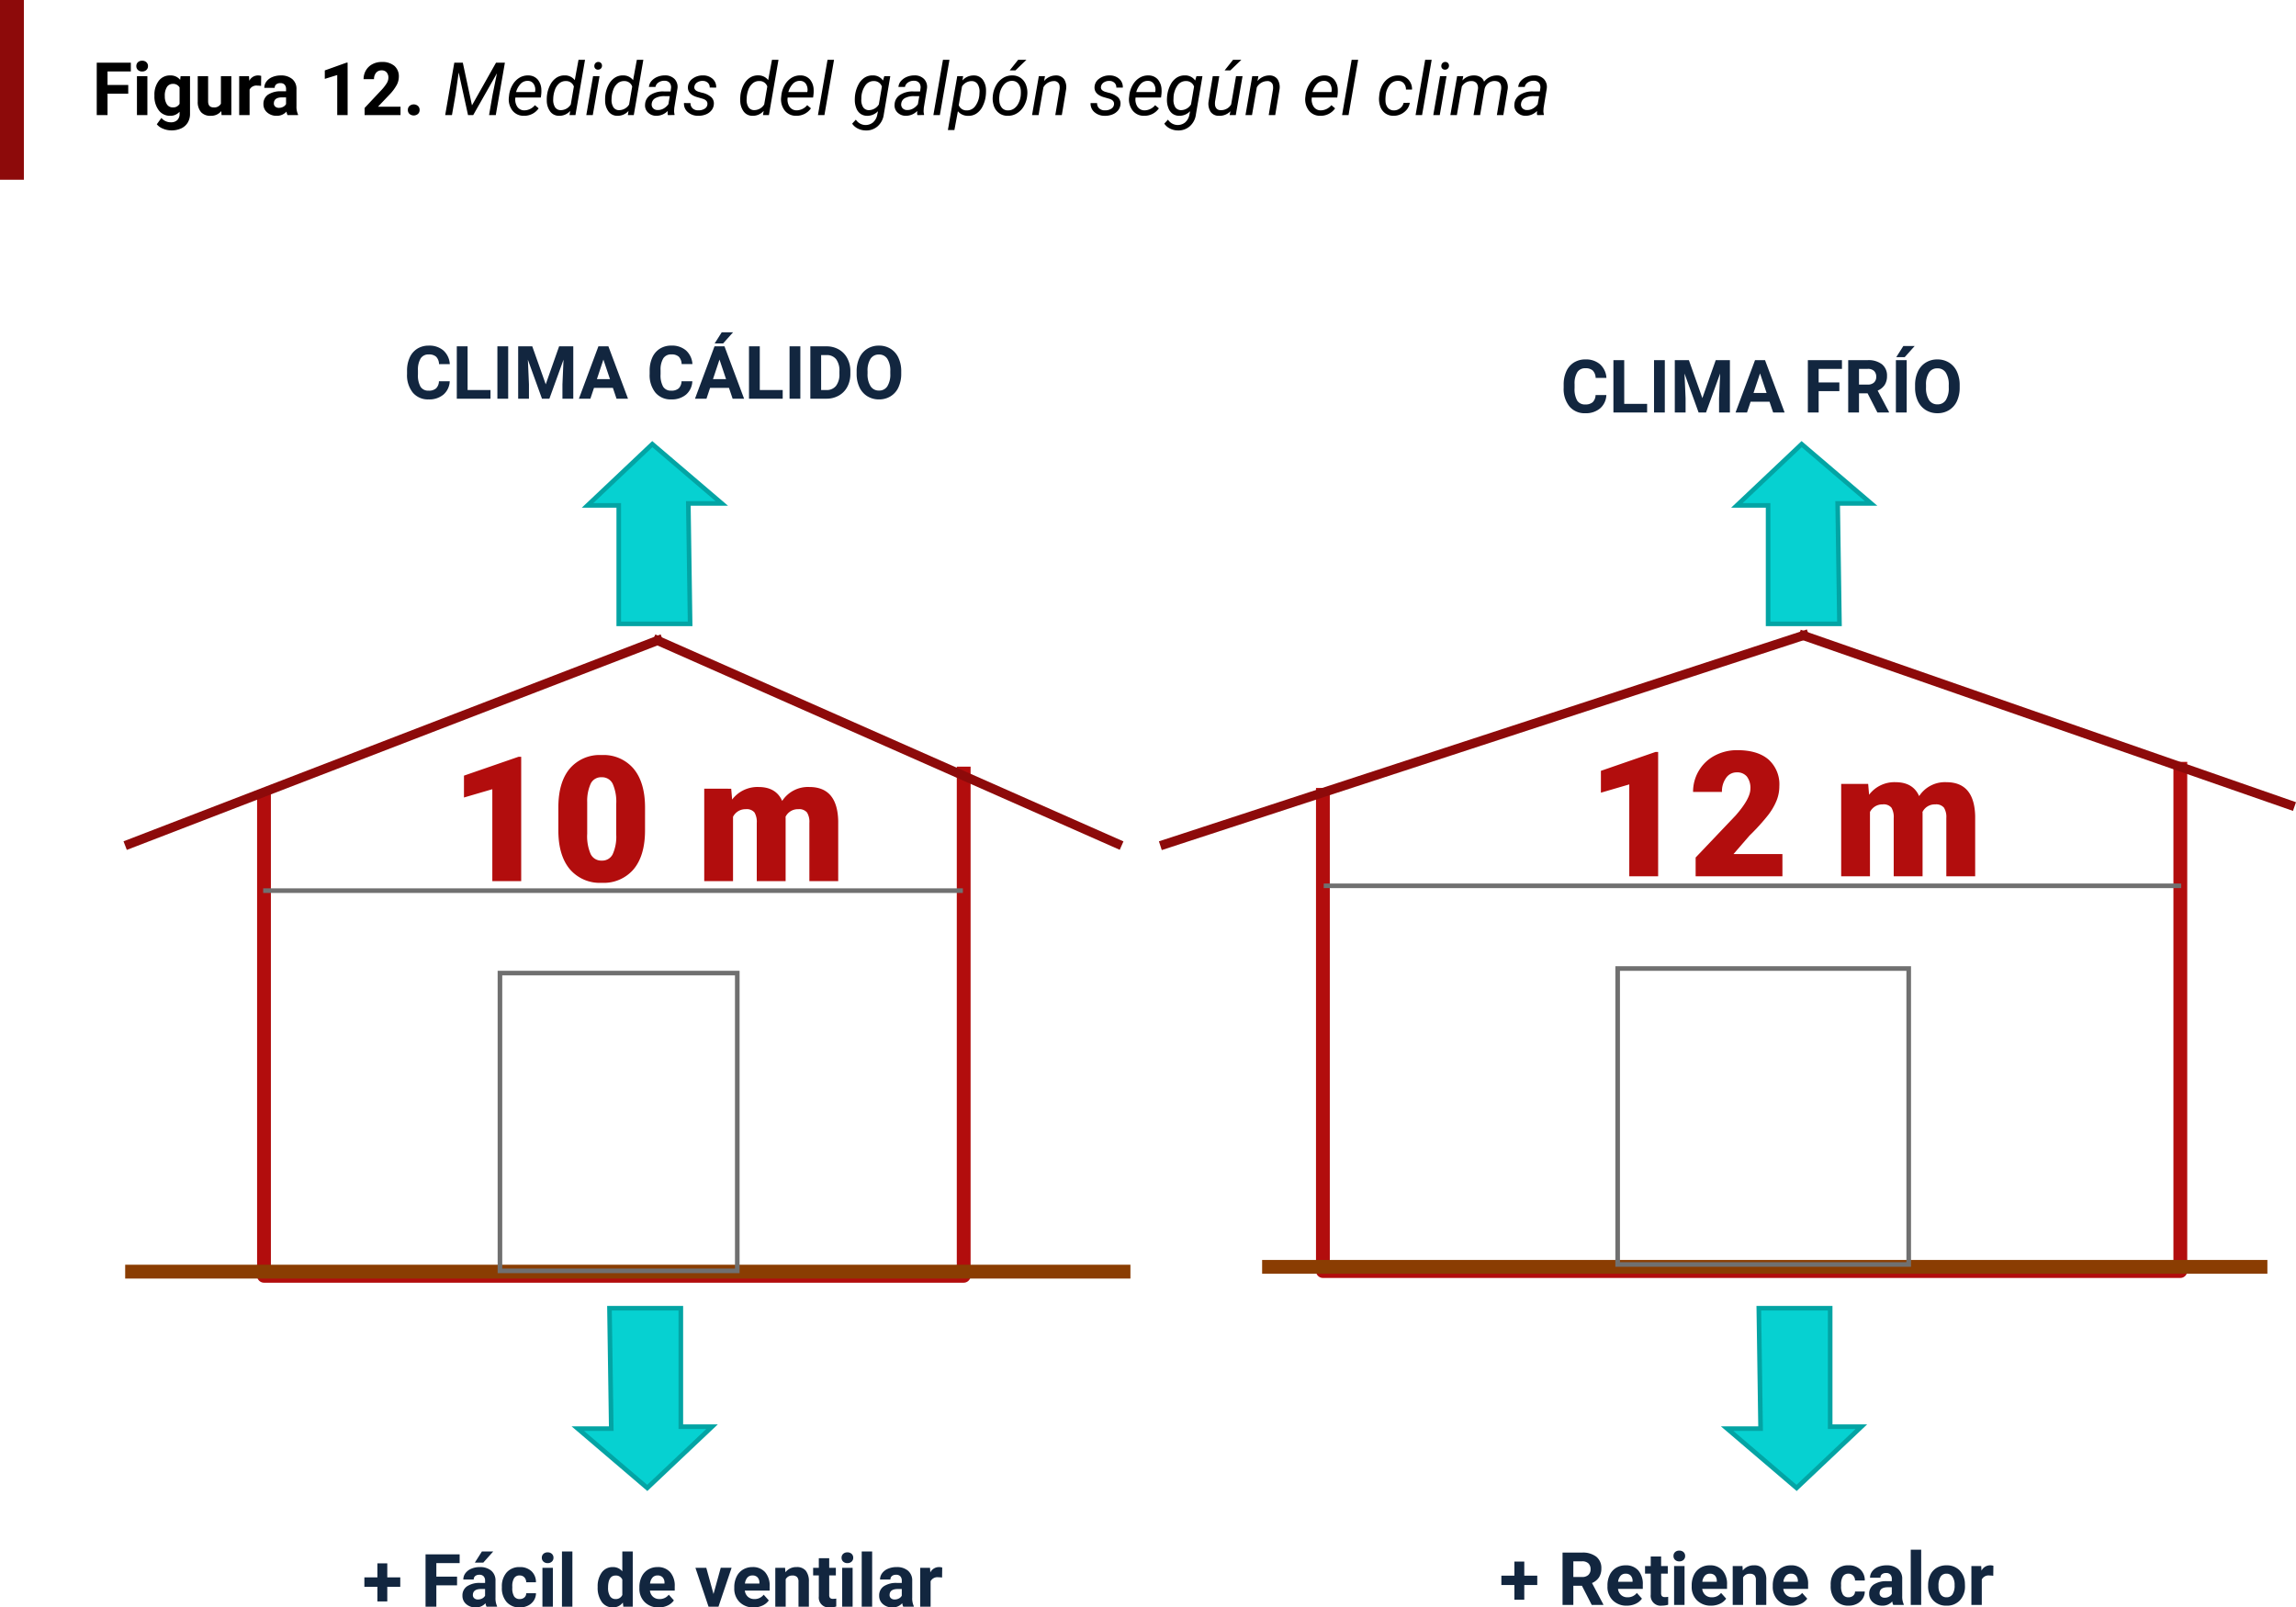 <svg xmlns="http://www.w3.org/2000/svg" width="498.772" height="349.232" viewBox="0 0 498.772 349.232">
  <g id="Grupo_1020702" data-name="Grupo 1020702" transform="translate(-839 -3553)">
    <path id="Trazado_706605" data-name="Trazado 706605" d="M40.693,210.354V315.316h152V204.7" transform="translate(855.656 3514.866)" fill="none" stroke="#b20d0d" stroke-linejoin="round" stroke-width="3"/>
    <path id="Trazado_706635" data-name="Trazado 706635" d="M40.693,210.354V315.316H226.957V204.7" transform="translate(1085.688 3513.832)" fill="none" stroke="#b20d0d" stroke-linejoin="round" stroke-width="3"/>
    <line id="Línea_662" data-name="Línea 662" x2="218.378" transform="translate(866.192 3829.281)" fill="none" stroke="#8a3d02" stroke-linejoin="round" stroke-width="3"/>
    <line id="Línea_671" data-name="Línea 671" x2="218.378" transform="translate(1113.178 3828.234)" fill="none" stroke="#8a3d02" stroke-linejoin="round" stroke-width="3"/>
    <path id="Trazado_721476" data-name="Trazado 721476" d="M15.512,0H9.24V-19.965l-6.16,1.8v-4.75l11.856-4.1h.575Zm26.9-11.04q0,5.474-2.458,8.442A8.5,8.5,0,0,1,33.027.371a8.541,8.541,0,0,1-6.977-2.987Q23.583-5.6,23.583-11.04v-4.936q0-5.474,2.458-8.442a8.517,8.517,0,0,1,6.949-2.969A8.52,8.52,0,0,1,39.948-24.4q2.468,2.987,2.468,8.442Zm-6.253-5.733a9.635,9.635,0,0,0-.761-4.351,2.543,2.543,0,0,0-2.412-1.438,2.483,2.483,0,0,0-2.347,1.336,9.077,9.077,0,0,0-.789,4.045v6.9a9.708,9.708,0,0,0,.761,4.425,2.553,2.553,0,0,0,2.412,1.4,2.518,2.518,0,0,0,2.356-1.364,9.268,9.268,0,0,0,.779-4.277Zm24.975-3.3.2,2.356a6.9,6.9,0,0,1,5.733-2.728q3.8,0,5.14,3.024a6.681,6.681,0,0,1,5.9-3.024q6.1,0,6.271,7.385V0H78.115V-12.673a3.827,3.827,0,0,0-.52-2.245,2.212,2.212,0,0,0-1.893-.705,2.963,2.963,0,0,0-2.765,1.651l.019.26V0H66.686V-12.636a4.023,4.023,0,0,0-.5-2.282,2.205,2.205,0,0,0-1.911-.705,3,3,0,0,0-2.746,1.651V0H55.274V-20.076Z" transform="translate(936.71 3744.431)" fill="#b20d0d"/>
    <path id="Trazado_721477" data-name="Trazado 721477" d="M15.512,0H9.24V-19.965l-6.16,1.8v-4.75l11.856-4.1h.575Zm27,0H23.657V-4.082l8.684-9.129q3.21-3.655,3.21-5.808a4.04,4.04,0,0,0-.761-2.653,2.716,2.716,0,0,0-2.208-.909,2.75,2.75,0,0,0-2.319,1.215,5,5,0,0,0-.891,3.034H23.1a8.872,8.872,0,0,1,1.243-4.592,8.718,8.718,0,0,1,3.451-3.293,10.252,10.252,0,0,1,4.936-1.187q4.379,0,6.745,2.022a7.22,7.22,0,0,1,2.366,5.808,8.433,8.433,0,0,1-.594,3.108A13.629,13.629,0,0,1,39.4-13.294a46.505,46.505,0,0,1-4.036,4.444L31.877-4.824H42.509ZM61.138-20.076l.2,2.356a6.9,6.9,0,0,1,5.733-2.728q3.8,0,5.14,3.024a6.681,6.681,0,0,1,5.9-3.024q6.1,0,6.271,7.385V0H78.115V-12.673a3.827,3.827,0,0,0-.52-2.245,2.212,2.212,0,0,0-1.893-.705,2.963,2.963,0,0,0-2.765,1.651l.019.26V0H66.686V-12.636a4.023,4.023,0,0,0-.5-2.282,2.205,2.205,0,0,0-1.911-.705,3,3,0,0,0-2.746,1.651V0H55.274V-20.076Z" transform="translate(1183.695 3743.387)" fill="#b20d0d"/>
    <path id="Trazado_721471" data-name="Trazado 721471" d="M9.945-3.789A4.025,4.025,0,0,1,8.59-.9,4.76,4.76,0,0,1,5.367.156,4.28,4.28,0,0,1,1.926-1.316,6.038,6.038,0,0,1,.672-5.359v-.7A6.819,6.819,0,0,1,1.25-8.945,4.332,4.332,0,0,1,2.9-10.863a4.629,4.629,0,0,1,2.5-.668A4.637,4.637,0,0,1,8.57-10.477,4.326,4.326,0,0,1,9.961-7.516H7.617A2.376,2.376,0,0,0,7-9.113a2.271,2.271,0,0,0-1.605-.5,1.991,1.991,0,0,0-1.754.84,4.707,4.707,0,0,0-.6,2.605V-5.3a5.038,5.038,0,0,0,.559,2.7,1.954,1.954,0,0,0,1.762.852,2.314,2.314,0,0,0,1.621-.5A2.241,2.241,0,0,0,7.6-3.789Zm3.883,1.906H18.8V0h-7.32V-11.375h2.344ZM22.641,0H20.3V-11.375h2.344Zm5.234-11.375L30.8-3.125l2.906-8.25h3.078V0H34.43V-3.109l.234-5.367L31.594,0H29.984L26.922-8.469l.234,5.359V0H24.813V-11.375ZM45.391-2.344H41.281L40.5,0H38.008l4.234-11.375h2.172L48.672,0H46.18Zm-3.477-1.9h2.844L43.328-8.5Zm20.734.453A4.025,4.025,0,0,1,61.293-.9,4.76,4.76,0,0,1,58.07.156a4.28,4.28,0,0,1-3.441-1.473,6.038,6.038,0,0,1-1.254-4.043v-.7a6.819,6.819,0,0,1,.578-2.891,4.332,4.332,0,0,1,1.652-1.918,4.629,4.629,0,0,1,2.5-.668,4.637,4.637,0,0,1,3.172,1.055,4.326,4.326,0,0,1,1.391,2.961H60.32a2.376,2.376,0,0,0-.613-1.6,2.271,2.271,0,0,0-1.605-.5,1.991,1.991,0,0,0-1.754.84,4.707,4.707,0,0,0-.6,2.605V-5.3a5.038,5.038,0,0,0,.559,2.7,1.954,1.954,0,0,0,1.762.852,2.314,2.314,0,0,0,1.621-.5A2.241,2.241,0,0,0,60.3-3.789Zm7.961,1.445H66.5L65.719,0H63.227l4.234-11.375h2.172L73.891,0H71.4Zm-3.477-1.9h2.844L68.547-8.5Zm1.9-10.18h2.461L69.328-12H67.492ZM77.3-1.883h4.977V0h-7.32V-11.375H77.3ZM86.109,0H83.766V-11.375h2.344Zm2.172,0V-11.375h3.5a5.315,5.315,0,0,1,2.684.676,4.712,4.712,0,0,1,1.848,1.922,5.928,5.928,0,0,1,.664,2.832v.523a5.945,5.945,0,0,1-.652,2.82,4.672,4.672,0,0,1-1.84,1.914A5.355,5.355,0,0,1,91.8,0Zm2.344-9.477v7.594h1.133a2.545,2.545,0,0,0,2.1-.9,4.06,4.06,0,0,0,.742-2.57v-.6a4.124,4.124,0,0,0-.719-2.629,2.537,2.537,0,0,0-2.1-.895Zm17.4,4.047a6.867,6.867,0,0,1-.594,2.945,4.472,4.472,0,0,1-1.7,1.953A4.7,4.7,0,0,1,103.2.156a4.732,4.732,0,0,1-2.523-.68,4.515,4.515,0,0,1-1.719-1.941,6.67,6.67,0,0,1-.617-2.9V-5.93a6.831,6.831,0,0,1,.605-2.957,4.508,4.508,0,0,1,1.711-1.961,4.706,4.706,0,0,1,2.527-.684,4.706,4.706,0,0,1,2.527.684,4.508,4.508,0,0,1,1.711,1.961,6.811,6.811,0,0,1,.605,2.949Zm-2.375-.516a4.787,4.787,0,0,0-.641-2.719,2.088,2.088,0,0,0-1.828-.93,2.088,2.088,0,0,0-1.82.918,4.732,4.732,0,0,0-.648,2.691v.555a4.847,4.847,0,0,0,.641,2.7,2.082,2.082,0,0,0,1.844.961,2.064,2.064,0,0,0,1.813-.926,4.819,4.819,0,0,0,.641-2.7Z" transform="translate(926.752 3639.621)" fill="#12263f"/>
    <path id="Trazado_721473" data-name="Trazado 721473" d="M9.945-3.789A4.025,4.025,0,0,1,8.59-.9,4.76,4.76,0,0,1,5.367.156,4.28,4.28,0,0,1,1.926-1.316,6.038,6.038,0,0,1,.672-5.359v-.7A6.819,6.819,0,0,1,1.25-8.945,4.332,4.332,0,0,1,2.9-10.863a4.629,4.629,0,0,1,2.5-.668A4.637,4.637,0,0,1,8.57-10.477,4.326,4.326,0,0,1,9.961-7.516H7.617A2.376,2.376,0,0,0,7-9.113a2.271,2.271,0,0,0-1.605-.5,1.991,1.991,0,0,0-1.754.84,4.707,4.707,0,0,0-.6,2.605V-5.3a5.038,5.038,0,0,0,.559,2.7,1.954,1.954,0,0,0,1.762.852,2.314,2.314,0,0,0,1.621-.5A2.241,2.241,0,0,0,7.6-3.789Zm3.883,1.906H18.8V0h-7.32V-11.375h2.344ZM22.641,0H20.3V-11.375h2.344Zm5.234-11.375L30.8-3.125l2.906-8.25h3.078V0H34.43V-3.109l.234-5.367L31.594,0H29.984L26.922-8.469l.234,5.359V0H24.813V-11.375ZM45.391-2.344H41.281L40.5,0H38.008l4.234-11.375h2.172L48.672,0H46.18Zm-3.477-1.9h2.844L43.328-8.5Zm18.648-.406h-4.5V0H53.719V-11.375h7.406v1.9H56.063v2.938h4.5Zm6.133.484H64.828V0H62.484V-11.375h4.227a4.778,4.778,0,0,1,3.109.9,3.1,3.1,0,0,1,1.094,2.539A3.5,3.5,0,0,1,70.41-6a3.437,3.437,0,0,1-1.527,1.238L71.344-.109V0H68.828Zm-1.867-1.9h1.891a1.936,1.936,0,0,0,1.367-.449A1.606,1.606,0,0,0,68.57-7.75a1.719,1.719,0,0,0-.457-1.266,1.9,1.9,0,0,0-1.4-.461H64.828ZM75.188,0H72.844V-11.375h2.344Zm-.727-14.445h2.461l-2.164,2.422H72.922ZM86.7-5.43a6.867,6.867,0,0,1-.594,2.945,4.472,4.472,0,0,1-1.7,1.953,4.7,4.7,0,0,1-2.535.688,4.732,4.732,0,0,1-2.523-.68,4.515,4.515,0,0,1-1.719-1.941,6.67,6.67,0,0,1-.617-2.9V-5.93a6.831,6.831,0,0,1,.605-2.957,4.508,4.508,0,0,1,1.711-1.961,4.706,4.706,0,0,1,2.527-.684,4.706,4.706,0,0,1,2.527.684A4.508,4.508,0,0,1,86.1-8.887,6.811,6.811,0,0,1,86.7-5.937Zm-2.375-.516a4.787,4.787,0,0,0-.641-2.719,2.088,2.088,0,0,0-1.828-.93,2.088,2.088,0,0,0-1.82.918,4.732,4.732,0,0,0-.648,2.691v.555a4.847,4.847,0,0,0,.641,2.7,2.082,2.082,0,0,0,1.844.961,2.064,2.064,0,0,0,1.813-.926,4.819,4.819,0,0,0,.641-2.7Z" transform="translate(1178.012 3642.621)" fill="#12263f"/>
    <path id="Trazado_721474" data-name="Trazado 721474" d="M5.422-6.367h2.82v2.039H5.422v3.188H3.273V-4.328H.445V-6.367H3.273V-9.422H5.422ZM20.578-4.648h-4.5V0H13.734V-11.375h7.406v1.9H16.078v2.938h4.5ZM26.984,0a2.507,2.507,0,0,1-.227-.758,2.732,2.732,0,0,1-2.133.914,3,3,0,0,1-2.059-.719,2.312,2.312,0,0,1-.816-1.812,2.389,2.389,0,0,1,1-2.062,4.915,4.915,0,0,1,2.879-.727h1.039v-.484a1.393,1.393,0,0,0-.3-.937,1.183,1.183,0,0,0-.949-.352,1.345,1.345,0,0,0-.895.273.929.929,0,0,0-.324.75H21.938a2.268,2.268,0,0,1,.453-1.359,3,3,0,0,1,1.281-.98,4.669,4.669,0,0,1,1.859-.355,3.689,3.689,0,0,1,2.48.785,2.747,2.747,0,0,1,.918,2.207v3.664a4.041,4.041,0,0,0,.336,1.82V0ZM25.117-1.57a1.945,1.945,0,0,0,.922-.223,1.462,1.462,0,0,0,.625-.6V-3.844H25.82q-1.7,0-1.8,1.172l-.008.133a.9.9,0,0,0,.3.7A1.153,1.153,0,0,0,25.117-1.57ZM25.977-12h2.461L26.273-9.578H24.438Zm8.2,10.336A1.481,1.481,0,0,0,35.2-2.008a1.2,1.2,0,0,0,.406-.914h2.117a2.9,2.9,0,0,1-.469,1.574A3.093,3.093,0,0,1,35.988-.238a3.949,3.949,0,0,1-1.77.395A3.67,3.67,0,0,1,31.359-1,4.56,4.56,0,0,1,30.313-4.18v-.148a4.508,4.508,0,0,1,1.039-3.117A3.627,3.627,0,0,1,34.2-8.609a3.555,3.555,0,0,1,2.543.9,3.2,3.2,0,0,1,.973,2.4H35.6A1.551,1.551,0,0,0,35.2-6.377a1.354,1.354,0,0,0-1.031-.412,1.36,1.36,0,0,0-1.191.575,3.333,3.333,0,0,0-.4,1.866v.235a3.375,3.375,0,0,0,.4,1.878A1.377,1.377,0,0,0,34.18-1.664ZM41.391,0H39.125V-8.453h2.266Zm-2.4-10.641a1.112,1.112,0,0,1,.34-.836,1.277,1.277,0,0,1,.926-.328,1.28,1.28,0,0,1,.922.328,1.105,1.105,0,0,1,.344.836,1.108,1.108,0,0,1-.348.844,1.283,1.283,0,0,1-.918.328A1.283,1.283,0,0,1,39.34-9.8,1.108,1.108,0,0,1,38.992-10.641ZM45.633,0H43.367V-12h2.266Zm5.492-4.289a5.094,5.094,0,0,1,.887-3.148,2.877,2.877,0,0,1,2.426-1.172,2.589,2.589,0,0,1,2.039.922V-12h2.266V0H56.7l-.109-.9A2.657,2.657,0,0,1,54.422.156,2.869,2.869,0,0,1,52.027-1.02,5.258,5.258,0,0,1,51.125-4.289Zm2.258.168A3.337,3.337,0,0,0,53.8-2.3a1.349,1.349,0,0,0,1.2.634,1.511,1.511,0,0,0,1.477-.884V-5.889a1.489,1.489,0,0,0-1.461-.884Q53.383-6.773,53.383-4.121Zm11,4.277A4.15,4.15,0,0,1,61.355-.984a4.054,4.054,0,0,1-1.168-3.039v-.219A5.106,5.106,0,0,1,60.68-6.52a3.612,3.612,0,0,1,1.395-1.547,3.914,3.914,0,0,1,2.059-.543,3.508,3.508,0,0,1,2.73,1.094,4.444,4.444,0,0,1,1,3.1v.922H62.477a2.1,2.1,0,0,0,.66,1.328,2,2,0,0,0,1.395.5,2.437,2.437,0,0,0,2.039-.945L67.68-1.367A3.389,3.389,0,0,1,66.3-.246,4.511,4.511,0,0,1,64.383.156Zm-.258-6.945a1.411,1.411,0,0,0-1.09.455,2.357,2.357,0,0,0-.535,1.3h3.141v-.181a1.681,1.681,0,0,0-.406-1.165A1.456,1.456,0,0,0,64.125-6.789ZM76.289-2.758l1.57-5.7h2.359L77.367,0H75.211L72.359-8.453h2.359ZM85,.156A4.15,4.15,0,0,1,81.973-.984,4.054,4.054,0,0,1,80.8-4.023v-.219A5.106,5.106,0,0,1,81.3-6.52a3.612,3.612,0,0,1,1.395-1.547,3.914,3.914,0,0,1,2.059-.543,3.508,3.508,0,0,1,2.73,1.094,4.444,4.444,0,0,1,1,3.1v.922H83.094a2.1,2.1,0,0,0,.66,1.328,2,2,0,0,0,1.395.5,2.437,2.437,0,0,0,2.039-.945L88.3-1.367A3.389,3.389,0,0,1,86.922-.246,4.511,4.511,0,0,1,85,.156Zm-.258-6.945a1.411,1.411,0,0,0-1.09.455,2.357,2.357,0,0,0-.535,1.3h3.141v-.181a1.681,1.681,0,0,0-.406-1.165A1.456,1.456,0,0,0,84.742-6.789Zm7.094-1.664.07.977a2.951,2.951,0,0,1,2.43-1.133,2.453,2.453,0,0,1,2,.789,3.682,3.682,0,0,1,.672,2.359V0H94.75V-5.406a1.465,1.465,0,0,0-.312-1.043A1.4,1.4,0,0,0,93.4-6.773a1.553,1.553,0,0,0-1.43.813V0H89.711V-8.453Zm9.586-2.078v2.078h1.445V-6.8h-1.445v4.219a1.007,1.007,0,0,0,.18.672.9.9,0,0,0,.688.2,3.6,3.6,0,0,0,.664-.055V-.047a4.648,4.648,0,0,1-1.367.2,2.156,2.156,0,0,1-2.422-2.4V-6.8H97.93V-8.453h1.234v-2.078ZM106.508,0h-2.266V-8.453h2.266Zm-2.4-10.641a1.112,1.112,0,0,1,.34-.836,1.277,1.277,0,0,1,.926-.328,1.28,1.28,0,0,1,.922.328,1.105,1.105,0,0,1,.344.836,1.108,1.108,0,0,1-.348.844,1.283,1.283,0,0,1-.918.328,1.283,1.283,0,0,1-.918-.328A1.108,1.108,0,0,1,104.109-10.641ZM110.75,0h-2.266V-12h2.266Zm6.758,0a2.507,2.507,0,0,1-.227-.758,2.732,2.732,0,0,1-2.133.914,3,3,0,0,1-2.059-.719,2.312,2.312,0,0,1-.816-1.812,2.389,2.389,0,0,1,1-2.062,4.915,4.915,0,0,1,2.879-.727h1.039v-.484a1.393,1.393,0,0,0-.3-.937,1.183,1.183,0,0,0-.949-.352,1.345,1.345,0,0,0-.895.273.929.929,0,0,0-.324.75h-2.258a2.268,2.268,0,0,1,.453-1.359,3,3,0,0,1,1.281-.98,4.669,4.669,0,0,1,1.859-.355,3.689,3.689,0,0,1,2.48.785,2.747,2.747,0,0,1,.918,2.207v3.664a4.041,4.041,0,0,0,.336,1.82V0Zm-1.867-1.57a1.945,1.945,0,0,0,.922-.223,1.462,1.462,0,0,0,.625-.6V-3.844h-.844q-1.7,0-1.8,1.172l-.008.133a.9.9,0,0,0,.3.7A1.153,1.153,0,0,0,115.641-1.57Zm10.3-4.766a6.134,6.134,0,0,0-.812-.062,1.654,1.654,0,0,0-1.68.867V0h-2.258V-8.453h2.133l.063,1.008a2.092,2.092,0,0,1,1.883-1.164,2.366,2.366,0,0,1,.7.1Z" transform="translate(917.711 3902.076)" fill="#12263f"/>
    <path id="Trazado_721475" data-name="Trazado 721475" d="M5.422-6.367h2.82v2.039H5.422v3.188H3.273V-4.328H.445V-6.367H3.273V-9.422H5.422Zm12.523,2.2H16.078V0H13.734V-11.375h4.227a4.778,4.778,0,0,1,3.109.9,3.1,3.1,0,0,1,1.094,2.539A3.5,3.5,0,0,1,21.66-6a3.437,3.437,0,0,1-1.527,1.238L22.594-.109V0H20.078Zm-1.867-1.9h1.891a1.936,1.936,0,0,0,1.367-.449A1.606,1.606,0,0,0,19.82-7.75a1.719,1.719,0,0,0-.457-1.266,1.9,1.9,0,0,0-1.4-.461H16.078ZM27.688.156A4.15,4.15,0,0,1,24.66-.984a4.054,4.054,0,0,1-1.168-3.039v-.219a5.106,5.106,0,0,1,.492-2.277,3.612,3.612,0,0,1,1.395-1.547,3.914,3.914,0,0,1,2.059-.543,3.508,3.508,0,0,1,2.73,1.094,4.444,4.444,0,0,1,1,3.1v.922H25.781a2.1,2.1,0,0,0,.66,1.328,2,2,0,0,0,1.395.5,2.437,2.437,0,0,0,2.039-.945l1.109,1.242A3.389,3.389,0,0,1,29.609-.246,4.511,4.511,0,0,1,27.688.156ZM27.43-6.789a1.411,1.411,0,0,0-1.09.455,2.357,2.357,0,0,0-.535,1.3h3.141v-.181a1.681,1.681,0,0,0-.406-1.165A1.456,1.456,0,0,0,27.43-6.789Zm7.719-3.742v2.078h1.445V-6.8H35.148v4.219a1.007,1.007,0,0,0,.18.672.9.9,0,0,0,.688.2,3.6,3.6,0,0,0,.664-.055V-.047a4.648,4.648,0,0,1-1.367.2,2.156,2.156,0,0,1-2.422-2.4V-6.8H31.656V-8.453h1.234v-2.078ZM40.234,0H37.969V-8.453h2.266Zm-2.4-10.641a1.112,1.112,0,0,1,.34-.836A1.277,1.277,0,0,1,39.1-11.8a1.28,1.28,0,0,1,.922.328,1.105,1.105,0,0,1,.344.836,1.108,1.108,0,0,1-.348.844,1.283,1.283,0,0,1-.918.328,1.283,1.283,0,0,1-.918-.328A1.108,1.108,0,0,1,37.836-10.641ZM45.984.156A4.15,4.15,0,0,1,42.957-.984a4.054,4.054,0,0,1-1.168-3.039v-.219a5.106,5.106,0,0,1,.492-2.277,3.612,3.612,0,0,1,1.395-1.547,3.914,3.914,0,0,1,2.059-.543,3.508,3.508,0,0,1,2.73,1.094,4.444,4.444,0,0,1,1,3.1v.922H44.078a2.1,2.1,0,0,0,.66,1.328,2,2,0,0,0,1.395.5,2.437,2.437,0,0,0,2.039-.945l1.109,1.242A3.389,3.389,0,0,1,47.906-.246,4.511,4.511,0,0,1,45.984.156Zm-.258-6.945a1.411,1.411,0,0,0-1.09.455,2.357,2.357,0,0,0-.535,1.3h3.141v-.181a1.681,1.681,0,0,0-.406-1.165A1.456,1.456,0,0,0,45.727-6.789ZM52.82-8.453l.07.977a2.951,2.951,0,0,1,2.43-1.133,2.453,2.453,0,0,1,2,.789,3.682,3.682,0,0,1,.672,2.359V0H55.734V-5.406a1.465,1.465,0,0,0-.312-1.043,1.4,1.4,0,0,0-1.039-.324,1.553,1.553,0,0,0-1.43.813V0H50.7V-8.453ZM63.594.156A4.15,4.15,0,0,1,60.566-.984,4.054,4.054,0,0,1,59.4-4.023v-.219a5.106,5.106,0,0,1,.492-2.277,3.612,3.612,0,0,1,1.395-1.547,3.914,3.914,0,0,1,2.059-.543,3.508,3.508,0,0,1,2.73,1.094,4.444,4.444,0,0,1,1,3.1v.922H61.688a2.1,2.1,0,0,0,.66,1.328,2,2,0,0,0,1.395.5,2.437,2.437,0,0,0,2.039-.945l1.109,1.242A3.389,3.389,0,0,1,65.516-.246,4.511,4.511,0,0,1,63.594.156Zm-.258-6.945a1.411,1.411,0,0,0-1.09.455,2.357,2.357,0,0,0-.535,1.3h3.141v-.181a1.681,1.681,0,0,0-.406-1.165A1.456,1.456,0,0,0,63.336-6.789ZM75.852-1.664a1.481,1.481,0,0,0,1.016-.344,1.2,1.2,0,0,0,.406-.914h2.117a2.9,2.9,0,0,1-.469,1.574A3.093,3.093,0,0,1,77.66-.238a3.949,3.949,0,0,1-1.77.395A3.67,3.67,0,0,1,73.031-1,4.56,4.56,0,0,1,71.984-4.18v-.148a4.508,4.508,0,0,1,1.039-3.117,3.627,3.627,0,0,1,2.852-1.164,3.555,3.555,0,0,1,2.543.9,3.2,3.2,0,0,1,.973,2.4H77.273a1.551,1.551,0,0,0-.406-1.072,1.354,1.354,0,0,0-1.031-.412,1.36,1.36,0,0,0-1.191.575,3.333,3.333,0,0,0-.4,1.866v.235a3.375,3.375,0,0,0,.4,1.878A1.377,1.377,0,0,0,75.852-1.664ZM85.578,0a2.507,2.507,0,0,1-.227-.758,2.732,2.732,0,0,1-2.133.914A3,3,0,0,1,81.16-.562a2.312,2.312,0,0,1-.816-1.812,2.389,2.389,0,0,1,1-2.062,4.915,4.915,0,0,1,2.879-.727h1.039v-.484a1.393,1.393,0,0,0-.3-.937,1.183,1.183,0,0,0-.949-.352,1.345,1.345,0,0,0-.895.273.929.929,0,0,0-.324.75H80.531a2.268,2.268,0,0,1,.453-1.359,3,3,0,0,1,1.281-.98,4.669,4.669,0,0,1,1.859-.355,3.689,3.689,0,0,1,2.48.785,2.747,2.747,0,0,1,.918,2.207v3.664a4.041,4.041,0,0,0,.336,1.82V0ZM83.711-1.57a1.945,1.945,0,0,0,.922-.223,1.462,1.462,0,0,0,.625-.6V-3.844h-.844q-1.7,0-1.8,1.172l-.008.133a.9.9,0,0,0,.3.7A1.153,1.153,0,0,0,83.711-1.57ZM91.641,0H89.375V-12h2.266Zm1.508-4.3a5.013,5.013,0,0,1,.484-2.242A3.546,3.546,0,0,1,95.027-8.07a4.069,4.069,0,0,1,2.113-.539,3.849,3.849,0,0,1,2.793,1.047,4.2,4.2,0,0,1,1.207,2.844l.016.578A4.418,4.418,0,0,1,100.07-1.02,3.775,3.775,0,0,1,97.156.156a3.793,3.793,0,0,1-2.918-1.172A4.5,4.5,0,0,1,93.148-4.2Zm2.258.16A3.16,3.16,0,0,0,95.859-2.3a1.5,1.5,0,0,0,1.3.638,1.5,1.5,0,0,0,1.281-.63A3.457,3.457,0,0,0,98.9-4.309a3.128,3.128,0,0,0-.461-1.831,1.5,1.5,0,0,0-1.3-.649,1.474,1.474,0,0,0-1.281.646A3.516,3.516,0,0,0,95.406-4.144ZM107.3-6.336a6.134,6.134,0,0,0-.812-.062,1.654,1.654,0,0,0-1.68.867V0h-2.258V-8.453h2.133l.063,1.008a2.092,2.092,0,0,1,1.883-1.164,2.366,2.366,0,0,1,.7.1Z" transform="translate(1164.706 3901.693)" fill="#12263f"/>
    <path id="Trazado_706612" data-name="Trazado 706612" d="M6.879,0h15.5V25.732h6.782L15.09,39.042,0,26.158H7.267Z" transform="translate(995.796 3688.538) rotate(180)" fill="#06d1d1" stroke="#03a4a4" stroke-miterlimit="10" stroke-width="1"/>
    <path id="Trazado_706636" data-name="Trazado 706636" d="M6.879,0h15.5V25.732h6.782L15.09,39.042,0,26.158H7.267Z" transform="translate(1245.473 3688.538) rotate(180)" fill="#06d1d1" stroke="#03a4a4" stroke-miterlimit="10" stroke-width="1"/>
    <path id="Trazado_706634" data-name="Trazado 706634" d="M401.054.5h15.5V26.233h6.782l-14.073,13.31-15.09-12.883h7.267Z" transform="translate(570.347 3836.728)" fill="#06d1d1" stroke="#03a4a4" stroke-miterlimit="10" stroke-width="1"/>
    <path id="Trazado_706637" data-name="Trazado 706637" d="M401.054.5h15.5V26.233h6.782l-14.073,13.31-15.09-12.883h7.267Z" transform="translate(820.023 3836.728)" fill="#06d1d1" stroke="#03a4a4" stroke-miterlimit="10" stroke-width="1"/>
    <line id="Línea_665" data-name="Línea 665" y1="44.96" x2="116.682" transform="translate(866.192 3691.758)" fill="none" stroke="#8d0a0a" stroke-width="2"/>
    <line id="Línea_668" data-name="Línea 668" y1="46.031" x2="140.768" transform="translate(1091.068 3690.708)" fill="none" stroke="#8d0a0a" stroke-width="2"/>
    <line id="Línea_666" data-name="Línea 666" x1="101.696" y1="44.96" transform="translate(980.955 3691.758)" fill="none" stroke="#8d0a0a" stroke-width="2"/>
    <line id="Línea_670" data-name="Línea 670" x1="107.583" y1="37.467" transform="translate(1229.86 3690.764)" fill="none" stroke="#8d0a0a" stroke-width="2"/>
    <line id="Línea_667" data-name="Línea 667" x2="152.008" transform="translate(896.166 3746.503)" fill="none" stroke="#707070" stroke-width="1"/>
    <line id="Línea_669" data-name="Línea 669" x2="186.264" transform="translate(1126.559 3745.455)" fill="none" stroke="#707070" stroke-width="1"/>
    <g id="Rectángulo_340932" data-name="Rectángulo 340932" transform="translate(947.106 3763.914)" fill="none" stroke="#707070" stroke-width="1">
      <rect width="52.556" height="65.694" stroke="none"/>
      <rect x="0.5" y="0.5" width="51.556" height="64.694" fill="none"/>
    </g>
    <g id="Rectángulo_340933" data-name="Rectángulo 340933" transform="translate(1189.912 3762.923)" fill="none" stroke="#707070" stroke-width="1">
      <rect width="64.229" height="65.299" stroke="none"/>
      <rect x="0.5" y="0.5" width="63.229" height="64.299" fill="none"/>
    </g>
    <path id="Trazado_721472" data-name="Trazado 721472" d="M7.859,12.352h-4.5V17H1.016V5.625H8.422v1.9H3.359v2.938h4.5ZM12.016,17H9.75V8.547h2.266ZM9.617,6.359a1.112,1.112,0,0,1,.34-.836,1.277,1.277,0,0,1,.926-.328,1.28,1.28,0,0,1,.922.328,1.105,1.105,0,0,1,.344.836A1.108,1.108,0,0,1,11.8,7.2a1.283,1.283,0,0,1-.918.328A1.283,1.283,0,0,1,9.965,7.2,1.108,1.108,0,0,1,9.617,6.359Zm3.93,6.352a4.954,4.954,0,0,1,.926-3.133,3,3,0,0,1,2.5-1.187,2.631,2.631,0,0,1,2.164.953l.094-.8h2.047v8.172a3.613,3.613,0,0,1-.5,1.93,3.236,3.236,0,0,1-1.418,1.25,4.985,4.985,0,0,1-2.141.43,4.635,4.635,0,0,1-1.812-.371A3.217,3.217,0,0,1,14.063,19l1-1.375a2.645,2.645,0,0,0,2.047.945,1.936,1.936,0,0,0,1.4-.48,1.8,1.8,0,0,0,.5-1.363v-.453a2.612,2.612,0,0,1-2.055.883,2.992,2.992,0,0,1-2.465-1.191,4.953,4.953,0,0,1-.941-3.16Zm2.258.168a3.085,3.085,0,0,0,.461,1.8,1.466,1.466,0,0,0,1.266.653,1.568,1.568,0,0,0,1.477-.775V11a1.564,1.564,0,0,0-1.461-.775,1.476,1.476,0,0,0-1.277.665A3.477,3.477,0,0,0,15.8,12.879ZM28.07,16.141a2.831,2.831,0,0,1-2.312,1.016,2.67,2.67,0,0,1-2.074-.781,3.335,3.335,0,0,1-.73-2.289V8.547h2.258v5.467q0,1.322,1.2,1.322a1.63,1.63,0,0,0,1.578-.8V8.547h2.266V17H28.133Zm8.641-5.477A6.134,6.134,0,0,0,35.9,10.6a1.654,1.654,0,0,0-1.68.867V17H31.961V8.547h2.133l.063,1.008a2.092,2.092,0,0,1,1.883-1.164,2.366,2.366,0,0,1,.7.1ZM42.461,17a2.507,2.507,0,0,1-.227-.758,2.732,2.732,0,0,1-2.133.914,3,3,0,0,1-2.059-.719,2.312,2.312,0,0,1-.816-1.812,2.389,2.389,0,0,1,1-2.062,4.915,4.915,0,0,1,2.879-.727h1.039v-.484a1.393,1.393,0,0,0-.3-.937,1.183,1.183,0,0,0-.949-.352,1.345,1.345,0,0,0-.895.273.929.929,0,0,0-.324.75H37.414a2.268,2.268,0,0,1,.453-1.359,3,3,0,0,1,1.281-.98,4.669,4.669,0,0,1,1.859-.355,3.689,3.689,0,0,1,2.48.785,2.747,2.747,0,0,1,.918,2.207v3.664a4.041,4.041,0,0,0,.336,1.82V17Zm-1.867-1.57a1.945,1.945,0,0,0,.922-.223,1.462,1.462,0,0,0,.625-.6V13.156H41.3q-1.7,0-1.8,1.172l-.008.133a.9.9,0,0,0,.3.7A1.153,1.153,0,0,0,40.594,15.43ZM55.516,17H53.258V8.3l-2.7.836V7.3l4.711-1.687h.242Zm11.492,0h-7.8V15.453l3.68-3.922a9.078,9.078,0,0,0,1.121-1.445,2.322,2.322,0,0,0,.363-1.172,1.738,1.738,0,0,0-.383-1.191A1.382,1.382,0,0,0,62.9,7.289a1.49,1.49,0,0,0-1.207.527A2.089,2.089,0,0,0,61.25,9.2H58.984a3.729,3.729,0,0,1,.5-1.9,3.5,3.5,0,0,1,1.4-1.348,4.262,4.262,0,0,1,2.055-.488,4.036,4.036,0,0,1,2.73.844A2.985,2.985,0,0,1,66.641,8.7a3.825,3.825,0,0,1-.437,1.719,9.551,9.551,0,0,1-1.5,2.039L62.117,15.18h4.891ZM68.6,15.891a1.137,1.137,0,0,1,.363-.875,1.412,1.412,0,0,1,1.828,0,1.137,1.137,0,0,1,.363.875,1.121,1.121,0,0,1-.359.863,1.435,1.435,0,0,1-1.836,0A1.121,1.121,0,0,1,68.6,15.891ZM80.539,5.625l1.992,9.266L87.75,5.625h1.93L87.7,17H86.242l.781-4.5.93-4.578L82.8,17H81.672L79.641,7.742l-.7,4.906L78.18,17H76.711L78.688,5.625ZM93.773,17.156A3.048,3.048,0,0,1,91.3,15.992a4.006,4.006,0,0,1-.75-2.9l.039-.336a5.624,5.624,0,0,1,.746-2.3,4.339,4.339,0,0,1,1.5-1.566,3.491,3.491,0,0,1,1.906-.5,2.688,2.688,0,0,1,2.047.867,3.566,3.566,0,0,1,.813,2.266,6.62,6.62,0,0,1-.031,1.016l-.086.648H91.961a2.856,2.856,0,0,0,.379,1.953,1.8,1.8,0,0,0,1.551.836A3.007,3.007,0,0,0,96.2,14.852l.813.688a3.718,3.718,0,0,1-1.371,1.2A3.886,3.886,0,0,1,93.773,17.156Zm.9-7.586a2.066,2.066,0,0,0-1.527.594A4.22,4.22,0,0,0,92.109,12l4.109.008.031-.125a2.313,2.313,0,0,0-.316-1.637A1.488,1.488,0,0,0,94.672,9.57Zm4.148,3.188a6.578,6.578,0,0,1,.711-2.328A4.03,4.03,0,0,1,100.9,8.875a3.127,3.127,0,0,1,1.789-.492,2.64,2.64,0,0,1,2.172,1.031L105.672,5h1.414l-2.078,12h-1.289l.148-.906a3.116,3.116,0,0,1-2.469,1.063,2.335,2.335,0,0,1-1.867-.918,4,4,0,0,1-.75-2.379A7.6,7.6,0,0,1,98.82,12.758Zm1.359.808a2.929,2.929,0,0,0,.4,1.732,1.437,1.437,0,0,0,1.234.632,2.554,2.554,0,0,0,2.18-1.233l.672-3.9a1.754,1.754,0,0,0-1.7-1.186,2.143,2.143,0,0,0-1.473.5,3.256,3.256,0,0,0-.969,1.475A6.082,6.082,0,0,0,100.18,13.565ZM108.773,17h-1.406l1.469-8.453h1.406Zm1.164-11.539a.774.774,0,0,1,.6.215.8.8,0,0,1,.238.605.834.834,0,0,1-.836.852.779.779,0,0,1-.6-.211.764.764,0,0,1-.227-.594.886.886,0,0,1,.234-.609A.826.826,0,0,1,109.938,5.461Zm1.555,7.3a6.578,6.578,0,0,1,.711-2.328,4.03,4.03,0,0,1,1.367-1.555,3.127,3.127,0,0,1,1.789-.492,2.64,2.64,0,0,1,2.172,1.031L118.344,5h1.414L117.68,17h-1.289l.148-.906a3.116,3.116,0,0,1-2.469,1.063,2.335,2.335,0,0,1-1.867-.918,4,4,0,0,1-.75-2.379A7.6,7.6,0,0,1,111.492,12.758Zm1.359.808a2.929,2.929,0,0,0,.4,1.732,1.437,1.437,0,0,0,1.234.632,2.554,2.554,0,0,0,2.18-1.233l.672-3.9a1.754,1.754,0,0,0-1.7-1.186,2.143,2.143,0,0,0-1.473.5,3.256,3.256,0,0,0-.969,1.475A6.082,6.082,0,0,0,112.852,13.565ZM125.086,17a1.893,1.893,0,0,1-.055-.445l.023-.445a3.465,3.465,0,0,1-2.469,1.047,2.526,2.526,0,0,1-1.816-.707,2.14,2.14,0,0,1-.637-1.73,2.6,2.6,0,0,1,1.176-2.1,5.005,5.005,0,0,1,2.887-.754l1.477.008.094-.672a1.545,1.545,0,0,0-.293-1.2,1.414,1.414,0,0,0-1.113-.457,2.181,2.181,0,0,0-1.285.355,1.513,1.513,0,0,0-.684.98l-1.422.008a2.266,2.266,0,0,1,.578-1.316,3.363,3.363,0,0,1,1.3-.891,4.215,4.215,0,0,1,1.648-.3,2.8,2.8,0,0,1,2.055.8,2.484,2.484,0,0,1,.617,2.043l-.687,4.188-.039.6a2.949,2.949,0,0,0,.094.852l-.016.133Zm-2.219-1.094a2.466,2.466,0,0,0,1.285-.324,3.254,3.254,0,0,0,1.043-.941l.3-1.742-1.07-.008a4.054,4.054,0,0,0-2.047.422,1.554,1.554,0,0,0-.8,1.2,1.21,1.21,0,0,0,.277.988A1.321,1.321,0,0,0,122.867,15.906Zm10.8-1.2q.117-.875-.961-1.234l-1.469-.43q-1.859-.641-1.8-2.125a2.341,2.341,0,0,1,1.02-1.832,3.631,3.631,0,0,1,2.27-.7,3.027,3.027,0,0,1,2.082.746,2.363,2.363,0,0,1,.77,1.9l-1.406-.008a1.319,1.319,0,0,0-.4-1.031,1.576,1.576,0,0,0-1.1-.414,2.059,2.059,0,0,0-1.266.359,1.316,1.316,0,0,0-.57.922q-.1.734.9,1.07l.711.2a4.577,4.577,0,0,1,2.063.977,1.865,1.865,0,0,1,.563,1.492,2.37,2.37,0,0,1-.516,1.375,2.948,2.948,0,0,1-1.25.895,4.18,4.18,0,0,1-1.664.285,3.3,3.3,0,0,1-2.219-.785,2.427,2.427,0,0,1-.844-1.98L130,14.4a1.5,1.5,0,0,0,.453,1.141,1.732,1.732,0,0,0,1.242.43,2.436,2.436,0,0,0,1.336-.324A1.247,1.247,0,0,0,133.672,14.711Zm7.172-1.953a6.578,6.578,0,0,1,.711-2.328,4.03,4.03,0,0,1,1.367-1.555,3.127,3.127,0,0,1,1.789-.492,2.64,2.64,0,0,1,2.172,1.031L147.7,5h1.414l-2.078,12h-1.289l.148-.906a3.116,3.116,0,0,1-2.469,1.063,2.335,2.335,0,0,1-1.867-.918,4,4,0,0,1-.75-2.379A7.6,7.6,0,0,1,140.844,12.758Zm1.359.808a2.929,2.929,0,0,0,.4,1.732,1.437,1.437,0,0,0,1.234.632,2.554,2.554,0,0,0,2.18-1.233l.672-3.9a1.754,1.754,0,0,0-1.7-1.186,2.143,2.143,0,0,0-1.473.5,3.256,3.256,0,0,0-.969,1.475A6.082,6.082,0,0,0,142.2,13.565Zm10.719,3.591a3.048,3.048,0,0,1-2.469-1.164,4.006,4.006,0,0,1-.75-2.9l.039-.336a5.624,5.624,0,0,1,.746-2.3,4.339,4.339,0,0,1,1.5-1.566,3.491,3.491,0,0,1,1.906-.5,2.688,2.688,0,0,1,2.047.867,3.566,3.566,0,0,1,.813,2.266,6.621,6.621,0,0,1-.031,1.016l-.086.648h-5.523a2.855,2.855,0,0,0,.379,1.953,1.8,1.8,0,0,0,1.551.836,3.007,3.007,0,0,0,2.313-1.125l.813.688a3.718,3.718,0,0,1-1.371,1.2A3.886,3.886,0,0,1,152.922,17.156Zm.9-7.586a2.066,2.066,0,0,0-1.527.594A4.22,4.22,0,0,0,151.258,12l4.109.008.031-.125a2.313,2.313,0,0,0-.316-1.637A1.488,1.488,0,0,0,153.82,9.57ZM159.094,17h-1.406l2.078-12h1.414Zm6.648-4.242a6.889,6.889,0,0,1,.746-2.4,3.9,3.9,0,0,1,1.359-1.508,3.151,3.151,0,0,1,1.754-.465,2.6,2.6,0,0,1,2.219,1.109l.281-.945h1.3l-1.406,8.273a4.113,4.113,0,0,1-1.312,2.59,3.7,3.7,0,0,1-2.68.926,3.8,3.8,0,0,1-1.645-.406,3.127,3.127,0,0,1-1.238-1.07l.8-.867a2.536,2.536,0,0,0,3.73.6,2.9,2.9,0,0,0,.926-1.687l.156-.75a3.2,3.2,0,0,1-2.414,1,2.486,2.486,0,0,1-1.371-.426,2.589,2.589,0,0,1-.9-1.164,4.759,4.759,0,0,1-.352-1.7A8.731,8.731,0,0,1,165.742,12.758Zm1.367.8a2.974,2.974,0,0,0,.387,1.728,1.461,1.461,0,0,0,1.238.644,2.561,2.561,0,0,0,2.18-1.241l.664-3.878a1.776,1.776,0,0,0-1.7-1.2,2.194,2.194,0,0,0-1.887.936,4.878,4.878,0,0,0-.871,2.614ZM179.289,17a1.894,1.894,0,0,1-.055-.445l.023-.445a3.465,3.465,0,0,1-2.469,1.047,2.526,2.526,0,0,1-1.816-.707,2.14,2.14,0,0,1-.637-1.73,2.6,2.6,0,0,1,1.176-2.1,5.005,5.005,0,0,1,2.887-.754l1.477.008.094-.672a1.545,1.545,0,0,0-.293-1.2,1.414,1.414,0,0,0-1.113-.457,2.181,2.181,0,0,0-1.285.355,1.513,1.513,0,0,0-.684.98l-1.422.008a2.266,2.266,0,0,1,.578-1.316,3.363,3.363,0,0,1,1.3-.891,4.215,4.215,0,0,1,1.648-.3,2.8,2.8,0,0,1,2.055.8,2.484,2.484,0,0,1,.617,2.043l-.687,4.188-.039.6a2.949,2.949,0,0,0,.094.852l-.016.133Zm-2.219-1.094a2.466,2.466,0,0,0,1.285-.324,3.254,3.254,0,0,0,1.043-.941l.3-1.742-1.07-.008a4.054,4.054,0,0,0-2.047.422,1.554,1.554,0,0,0-.8,1.2,1.21,1.21,0,0,0,.277.988A1.321,1.321,0,0,0,177.07,15.906Zm7.1,1.094h-1.406l2.078-12h1.414Zm9.969-4.187a6.707,6.707,0,0,1-.7,2.32,3.949,3.949,0,0,1-1.336,1.543,3.058,3.058,0,0,1-1.766.488,2.815,2.815,0,0,1-2.25-.992l-.758,4.078h-1.414l2.031-11.7,1.281-.008-.156.945a3.207,3.207,0,0,1,2.508-1.094,2.358,2.358,0,0,1,1.9.9,3.954,3.954,0,0,1,.719,2.391,8.414,8.414,0,0,1-.039.969Zm-1.391-.16.039-.655a2.969,2.969,0,0,0-.434-1.744,1.525,1.525,0,0,0-1.254-.636,2.508,2.508,0,0,0-2.117,1.163l-.711,4.05a1.769,1.769,0,0,0,1.711,1.155,2.224,2.224,0,0,0,1.793-.823A4.777,4.777,0,0,0,192.75,12.652Zm7.219-4.262a3.047,3.047,0,0,1,1.82.578,3.285,3.285,0,0,1,1.121,1.551,4.8,4.8,0,0,1,.246,2.16l-.016.172a5.685,5.685,0,0,1-.734,2.23,4.309,4.309,0,0,1-1.516,1.551,3.7,3.7,0,0,1-2.039.523,3.052,3.052,0,0,1-1.816-.578,3.21,3.21,0,0,1-1.113-1.531,4.931,4.931,0,0,1-.25-2.133,5.76,5.76,0,0,1,.711-2.359,4.409,4.409,0,0,1,1.527-1.621A3.652,3.652,0,0,1,199.969,8.391Zm-2.875,4.531a4.8,4.8,0,0,0,0,1.023,2.507,2.507,0,0,0,.551,1.469,1.653,1.653,0,0,0,1.262.57,2.253,2.253,0,0,0,1.3-.348,2.919,2.919,0,0,0,1-1.121,4.721,4.721,0,0,0,.523-1.664,7.493,7.493,0,0,0,.023-1.211,2.6,2.6,0,0,0-.57-1.492,1.69,1.69,0,0,0-1.266-.578,2.3,2.3,0,0,0-1.859.859,4.245,4.245,0,0,0-.945,2.313ZM201.172,5h1.8l-2.391,2.3-1.242,0Zm5.836,3.539-.2,1.07A3.333,3.333,0,0,1,209.4,8.391a2.1,2.1,0,0,1,1.766.828,3.217,3.217,0,0,1,.422,2.242L210.664,17H209.25l.93-5.557a2.962,2.962,0,0,0,.008-.71A1.168,1.168,0,0,0,208.9,9.617a2.661,2.661,0,0,0-2.234,1.358L205.617,17H204.2l1.469-8.453ZM222,14.711q.117-.875-.961-1.234l-1.469-.43q-1.859-.641-1.8-2.125a2.341,2.341,0,0,1,1.02-1.832,3.631,3.631,0,0,1,2.27-.7,3.027,3.027,0,0,1,2.082.746,2.363,2.363,0,0,1,.77,1.9l-1.406-.008a1.319,1.319,0,0,0-.4-1.031,1.576,1.576,0,0,0-1.1-.414,2.059,2.059,0,0,0-1.266.359,1.316,1.316,0,0,0-.57.922q-.1.734.9,1.07l.711.2a4.577,4.577,0,0,1,2.063.977,1.865,1.865,0,0,1,.563,1.492,2.37,2.37,0,0,1-.516,1.375,2.948,2.948,0,0,1-1.25.895,4.18,4.18,0,0,1-1.664.285,3.3,3.3,0,0,1-2.219-.785,2.427,2.427,0,0,1-.844-1.98l1.414.008a1.5,1.5,0,0,0,.453,1.141,1.732,1.732,0,0,0,1.242.43,2.436,2.436,0,0,0,1.336-.324A1.247,1.247,0,0,0,222,14.711Zm6.5,2.445a3.048,3.048,0,0,1-2.469-1.164,4.006,4.006,0,0,1-.75-2.9l.039-.336a5.624,5.624,0,0,1,.746-2.3,4.339,4.339,0,0,1,1.5-1.566,3.491,3.491,0,0,1,1.906-.5,2.688,2.688,0,0,1,2.047.867,3.566,3.566,0,0,1,.813,2.266,6.621,6.621,0,0,1-.031,1.016l-.086.648h-5.523a2.855,2.855,0,0,0,.379,1.953,1.8,1.8,0,0,0,1.551.836,3.007,3.007,0,0,0,2.313-1.125l.813.688a3.718,3.718,0,0,1-1.371,1.2A3.886,3.886,0,0,1,228.5,17.156Zm.9-7.586a2.066,2.066,0,0,0-1.527.594A4.22,4.22,0,0,0,226.836,12l4.109.008.031-.125a2.313,2.313,0,0,0-.316-1.637A1.488,1.488,0,0,0,229.4,9.57Zm4.156,3.188a6.889,6.889,0,0,1,.746-2.4,3.9,3.9,0,0,1,1.359-1.508,3.151,3.151,0,0,1,1.754-.465,2.6,2.6,0,0,1,2.219,1.109l.281-.945h1.3L239.8,16.82a4.113,4.113,0,0,1-1.312,2.59,3.7,3.7,0,0,1-2.68.926,3.8,3.8,0,0,1-1.645-.406,3.127,3.127,0,0,1-1.238-1.07l.8-.867a2.536,2.536,0,0,0,3.73.6,2.9,2.9,0,0,0,.926-1.687l.156-.75a3.2,3.2,0,0,1-2.414,1,2.486,2.486,0,0,1-1.371-.426,2.589,2.589,0,0,1-.9-1.164,4.759,4.759,0,0,1-.352-1.7A8.731,8.731,0,0,1,233.555,12.758Zm1.367.8a2.974,2.974,0,0,0,.387,1.728,1.461,1.461,0,0,0,1.238.644,2.561,2.561,0,0,0,2.18-1.241l.664-3.878a1.776,1.776,0,0,0-1.7-1.2,2.194,2.194,0,0,0-1.887.936,4.878,4.878,0,0,0-.871,2.614ZM247.3,16.164a3.265,3.265,0,0,1-2.523.992,2.107,2.107,0,0,1-1.793-.867,3.317,3.317,0,0,1-.434-2.281l.906-5.461h1.414l-.914,5.484a3.642,3.642,0,0,0-.016.672,1.4,1.4,0,0,0,.336.883,1.146,1.146,0,0,0,.828.344,2.536,2.536,0,0,0,2.344-1.227l1.063-6.156h1.414L248.453,17h-1.336ZM247.859,5h1.8l-2.391,2.3-1.242,0Zm5.508,3.539-.2,1.07a3.333,3.333,0,0,1,2.594-1.219,2.1,2.1,0,0,1,1.766.828,3.217,3.217,0,0,1,.422,2.242L257.023,17h-1.414l.93-5.557a2.963,2.963,0,0,0,.008-.71,1.168,1.168,0,0,0-1.289-1.116,2.661,2.661,0,0,0-2.234,1.358L251.977,17h-1.414l1.469-8.453Zm13.414,8.617a3.048,3.048,0,0,1-2.469-1.164,4.006,4.006,0,0,1-.75-2.9l.039-.336a5.624,5.624,0,0,1,.746-2.3,4.339,4.339,0,0,1,1.5-1.566,3.491,3.491,0,0,1,1.906-.5,2.688,2.688,0,0,1,2.047.867,3.566,3.566,0,0,1,.813,2.266,6.619,6.619,0,0,1-.031,1.016l-.086.648h-5.523a2.856,2.856,0,0,0,.379,1.953,1.8,1.8,0,0,0,1.551.836,3.007,3.007,0,0,0,2.313-1.125l.813.688a3.718,3.718,0,0,1-1.371,1.2A3.886,3.886,0,0,1,266.781,17.156Zm.9-7.586a2.066,2.066,0,0,0-1.527.594A4.22,4.22,0,0,0,265.117,12l4.109.008.031-.125a2.313,2.313,0,0,0-.316-1.637A1.488,1.488,0,0,0,267.68,9.57ZM272.953,17h-1.406l2.078-12h1.414Zm9.8-1.016a2.145,2.145,0,0,0,1.367-.441,2.1,2.1,0,0,0,.8-1.2l1.336-.008a3.014,3.014,0,0,1-.637,1.453,3.68,3.68,0,0,1-2.926,1.367,3.017,3.017,0,0,1-1.785-.551,3.084,3.084,0,0,1-1.074-1.492,4.972,4.972,0,0,1-.234-2.152l.039-.391a5.605,5.605,0,0,1,.711-2.18,4.11,4.11,0,0,1,1.469-1.5,3.648,3.648,0,0,1,2-.5,2.857,2.857,0,0,1,2.125.891,3.08,3.08,0,0,1,.8,2.18l-1.32-.008a2.029,2.029,0,0,0-.461-1.34,1.607,1.607,0,0,0-1.2-.543,2.254,2.254,0,0,0-1.832.82,4.3,4.3,0,0,0-.91,2.359l-.023.2a6.775,6.775,0,0,0-.016,1.031,2.355,2.355,0,0,0,.516,1.445A1.656,1.656,0,0,0,282.758,15.984ZM288.922,17h-1.406l2.078-12h1.414Zm3.844,0h-1.406l1.469-8.453h1.406ZM293.93,5.461a.774.774,0,0,1,.6.215.8.8,0,0,1,.238.605.834.834,0,0,1-.836.852.779.779,0,0,1-.6-.211.764.764,0,0,1-.227-.594.886.886,0,0,1,.234-.609A.826.826,0,0,1,293.93,5.461Zm3.938,3.078-.18.945a3.305,3.305,0,0,1,2.57-1.094,2.608,2.608,0,0,1,1.363.367,1.8,1.8,0,0,1,.77.992,3.49,3.49,0,0,1,2.8-1.359,2.235,2.235,0,0,1,1.867.852,3.042,3.042,0,0,1,.445,2.2L306.578,17h-1.406l.922-5.57a2.943,2.943,0,0,0,0-.742Q305.945,9.625,304.7,9.6a2.136,2.136,0,0,0-1.4.48,2.222,2.222,0,0,0-.809,1.3L301.531,17h-1.422l.938-5.562a1.786,1.786,0,0,0-.262-1.336,1.377,1.377,0,0,0-1.129-.484,2.315,2.315,0,0,0-2.1,1.2L296.484,17H295.07l1.469-8.453ZM313.93,17a1.893,1.893,0,0,1-.055-.445l.023-.445a3.465,3.465,0,0,1-2.469,1.047,2.526,2.526,0,0,1-1.816-.707,2.14,2.14,0,0,1-.637-1.73,2.6,2.6,0,0,1,1.176-2.1,5.005,5.005,0,0,1,2.887-.754l1.477.008.094-.672a1.545,1.545,0,0,0-.293-1.2,1.414,1.414,0,0,0-1.113-.457,2.181,2.181,0,0,0-1.285.355,1.513,1.513,0,0,0-.684.98l-1.422.008a2.266,2.266,0,0,1,.578-1.316,3.363,3.363,0,0,1,1.3-.891,4.215,4.215,0,0,1,1.648-.3,2.8,2.8,0,0,1,2.055.8,2.484,2.484,0,0,1,.617,2.043l-.687,4.188-.039.6a2.95,2.95,0,0,0,.094.852l-.016.133Zm-2.219-1.094A2.466,2.466,0,0,0,313,15.582a3.254,3.254,0,0,0,1.043-.941l.3-1.742-1.07-.008a4.054,4.054,0,0,0-2.047.422,1.554,1.554,0,0,0-.8,1.2,1.21,1.21,0,0,0,.277.988A1.321,1.321,0,0,0,311.711,15.906Z" transform="translate(859 3561)"/>
    <rect id="Rectángulo_341276" data-name="Rectángulo 341276" width="5.188" height="39.052" transform="translate(839 3553)" fill="#8d0a0a"/>
  </g>
</svg>
